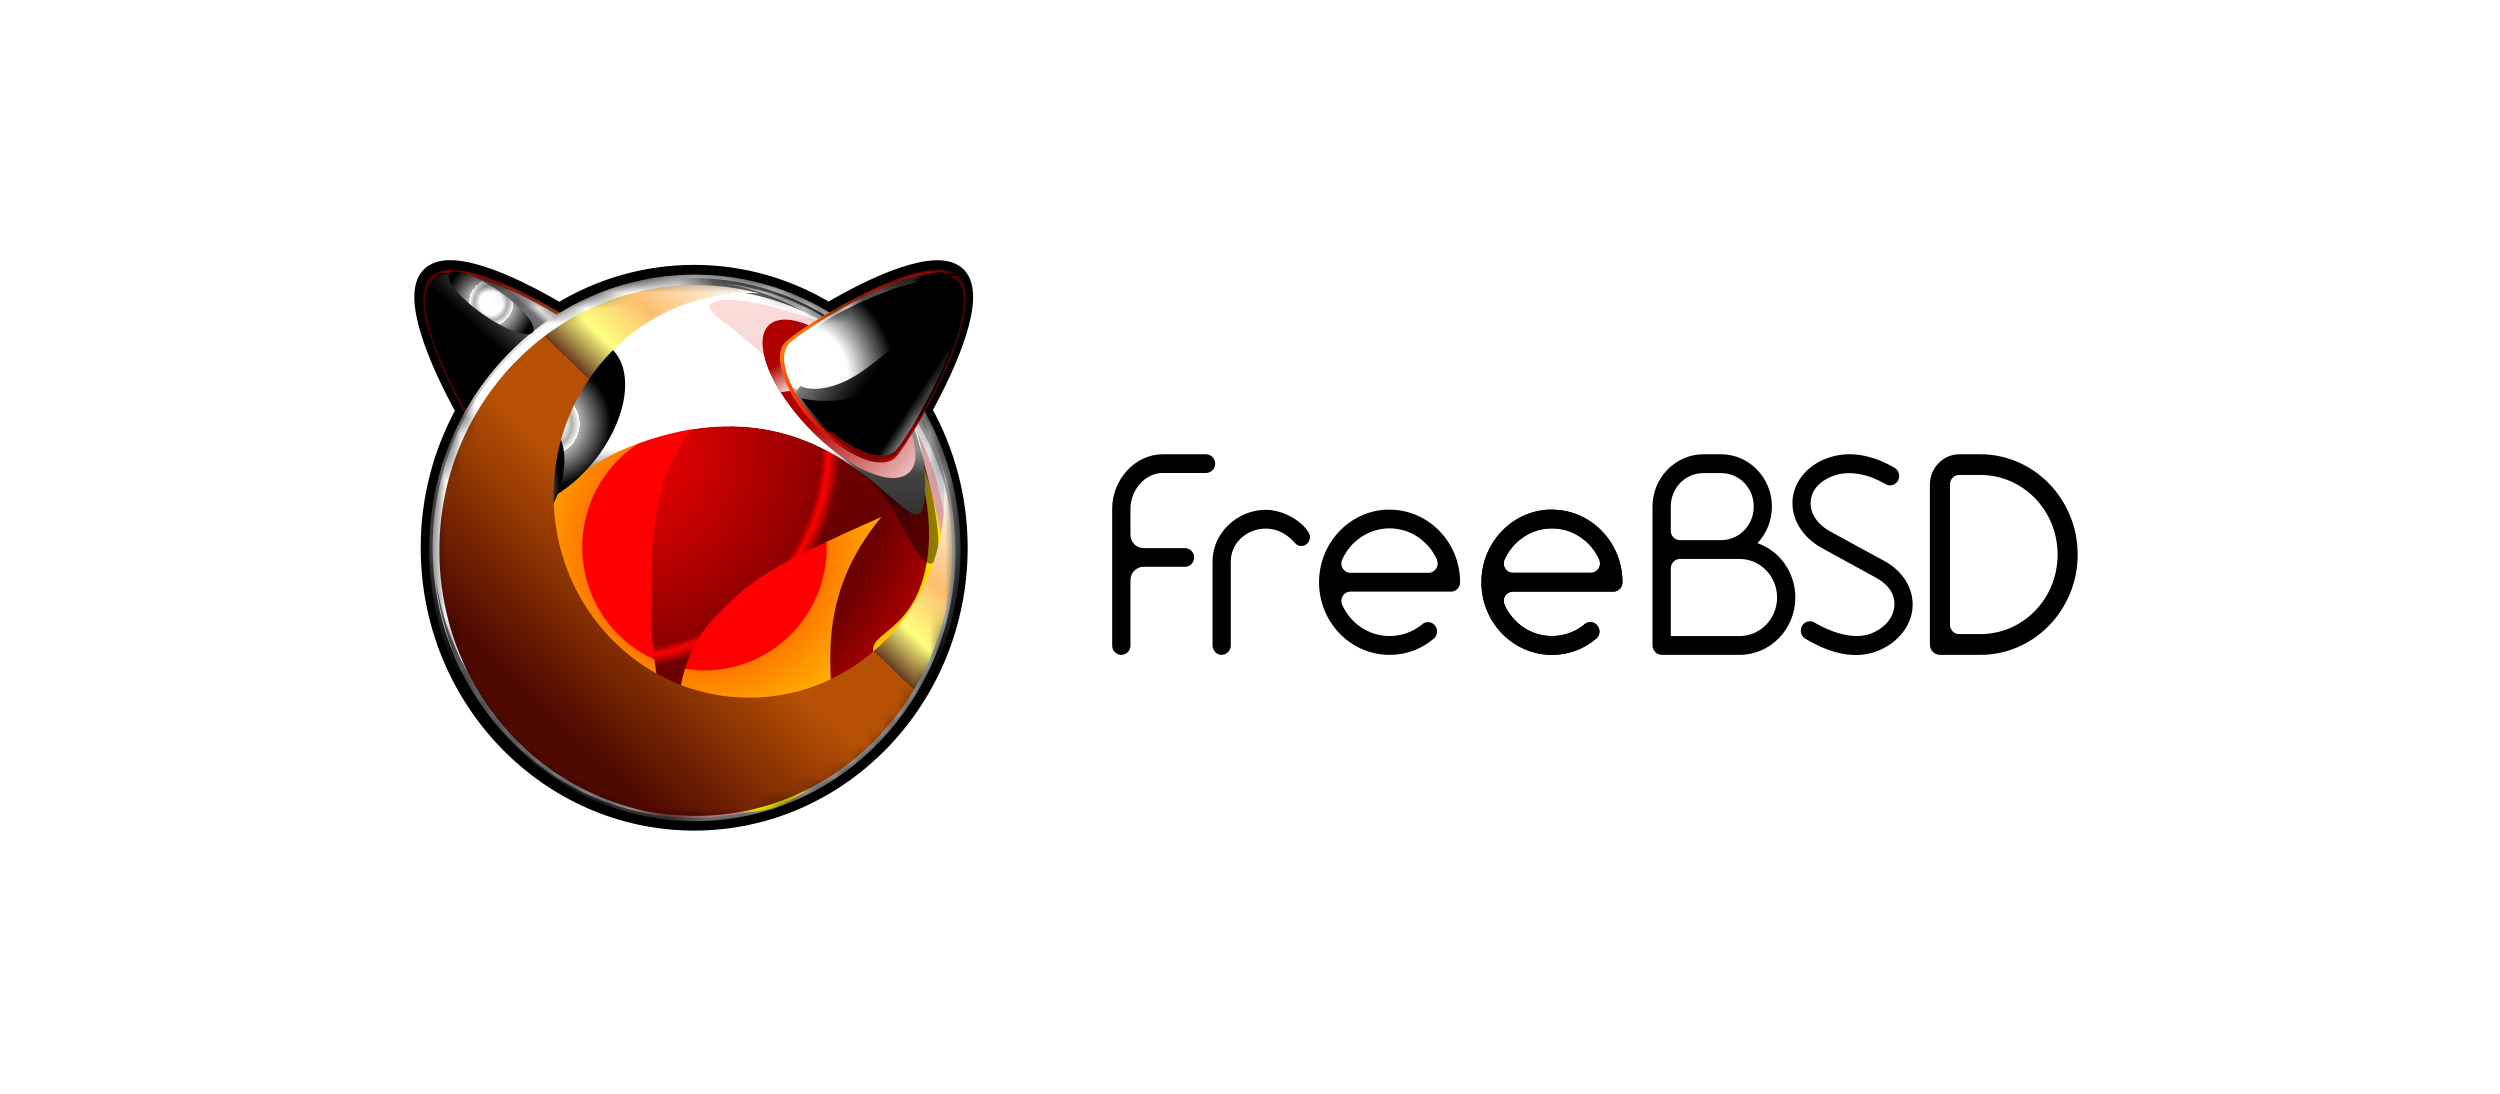 <?xml version="1.0" encoding="UTF-8"?>
<svg width="160px" height="70px" viewBox="0 0 160 70" version="1.1" xmlns="http://www.w3.org/2000/svg" xmlns:xlink="http://www.w3.org/1999/xlink">
    <!-- Generator: Hyder A. - https://toggle.me -->
    <title>freebsd</title>
    <desc>Created with Sketch.</desc>
    <defs>
        <path d="M1.834,0.041 C1.271,0.044 0.811,0.18 0.506,0.497 C-0.814,1.863 1.082,6.213 2.729,9.18 C1.294,11.761 0.47,14.756 0.47,17.945 C0.47,27.662 8.087,35.548 17.473,35.548 C26.859,35.548 34.476,27.662 34.476,17.945 C34.476,14.735 33.641,11.721 32.189,9.129 C33.829,6.163 35.695,1.855 34.383,0.497 C34.355,0.468 34.329,0.442 34.298,0.416 C34.296,0.414 34.294,0.41 34.291,0.408 C32.885,-0.767 28.871,1.105 26.074,2.761 C23.55,1.224 20.611,0.342 17.473,0.342 C14.6,0.342 11.892,1.082 9.518,2.386 C10.312,1.862 11.152,1.411 12.033,1.041 C10.87,1.471 9.774,2.037 8.751,2.725 C6.563,1.435 3.663,0.03 1.834,0.041 Z" id="path-1"></path>
        <radialGradient cx="197.25%" cy="-38.169%" fx="197.25%" fy="-38.169%" r="209.511%" gradientTransform="translate(1.973,-0.382),scale(1,0.966),translate(-1.973,0.382)" id="radialGradient-3">
            <stop stop-color="#FF2F00" offset="36.44%"></stop>
            <stop stop-color="#FF2F00" offset="36.44%"></stop>
            <stop stop-color="#FFB700" offset="47.22%"></stop>
            <stop stop-color="#FFFFFF" offset="49.8%"></stop>
            <stop stop-color="#FFFFFF" offset="49.8%"></stop>
            <stop stop-color="#FF2F00" offset="50%"></stop>
            <stop stop-color="#FFFFFF" offset="50%"></stop>
            <stop stop-color="#FF1100" offset="50%"></stop>
            <stop stop-color="#7C0000" offset="50%"></stop>
            <stop stop-color="#FFB700" offset="55.67%"></stop>
            <stop stop-color="#FFB700" offset="55.67%"></stop>
            <stop stop-color="#FF8800" offset="61.93%"></stop>
            <stop stop-color="#FF3300" offset="73.76%"></stop>
            <stop stop-color="#FF1100" offset="79.15%"></stop>
            <stop stop-color="#FF1100" offset="79.15%"></stop>
            <stop stop-color="#7C0000" offset="94.13%"></stop>
            <stop stop-color="#7C0000" offset="94.13%"></stop>
            <stop stop-color="#EB0000" offset="100%"></stop>
            <stop stop-color="#EB0000" offset="100%"></stop>
        </radialGradient>
        <linearGradient x1="100.002%" y1="50%" x2="0.001%" y2="50%" id="linearGradient-4">
            <stop stop-color="#FFFFFF" offset="0%"></stop>
            <stop stop-color="#FFFFFF" offset="0%"></stop>
            <stop stop-color="#FFFFFF" offset="47.22%"></stop>
            <stop stop-color="#787878" offset="50.16%"></stop>
            <stop stop-color="#222222" offset="84.5%"></stop>
            <stop stop-color="#000000" offset="100%"></stop>
            <stop stop-color="#000000" offset="100%"></stop>
        </linearGradient>
        <linearGradient x1="5.511%" y1="66.365%" x2="20.63%" y2="56.916%" id="linearGradient-5">
            <stop stop-color="#FFFFFF" offset="8.3%"></stop>
            <stop stop-color="#FFFFFF" offset="8.3%"></stop>
            <stop stop-color="#FFFFFF" offset="47.22%"></stop>
            <stop stop-color="#787878" offset="54.3%"></stop>
            <stop stop-color="#222222" offset="85.79%"></stop>
            <stop stop-color="#000000" offset="100%"></stop>
            <stop stop-color="#000000" offset="100%"></stop>
        </linearGradient>
        <linearGradient x1="76.107%" y1="4.666%" x2="42.086%" y2="42.467%" id="linearGradient-6">
            <stop stop-color="#FFFFFF" offset="8.3%"></stop>
            <stop stop-color="#FFFFFF" offset="8.3%"></stop>
            <stop stop-color="#FFFFFF" offset="47.22%"></stop>
            <stop stop-color="#787878" offset="54.3%"></stop>
            <stop stop-color="#222222" offset="85.79%"></stop>
            <stop stop-color="#000000" offset="100%"></stop>
            <stop stop-color="#000000" offset="100%"></stop>
        </linearGradient>
        <radialGradient cx="49.44%" cy="101.059%" fx="49.44%" fy="101.059%" r="102.553%" gradientTransform="translate(0.494,1.011),scale(1,0.966),translate(-0.494,-1.011)" id="radialGradient-7">
            <stop stop-color="#000000" offset="0%"></stop>
            <stop stop-color="#000000" offset="0%"></stop>
            <stop stop-color="#000000" offset="50%"></stop>
            <stop stop-color="#FFFFFF" offset="100%"></stop>
            <stop stop-color="#FFFFFF" offset="100%"></stop>
        </radialGradient>
        <radialGradient cx="34.68%" cy="28.989%" fx="34.68%" fy="28.989%" r="88.897%" gradientTransform="translate(0.347,0.29),scale(1,0.966),translate(-0.347,-0.29)" id="radialGradient-8">
            <stop stop-color="#FF0000" offset="0%"></stop>
            <stop stop-color="#FF0000" offset="0%"></stop>
            <stop stop-color="#E20000" offset="11.31%"></stop>
            <stop stop-color="#8D0000" offset="45.58%"></stop>
            <stop stop-color="#FF0000" offset="47.22%"></stop>
            <stop stop-color="#6B0000" offset="50%"></stop>
            <stop stop-color="#6B0000" offset="61.19%"></stop>
            <stop stop-color="#6B0000" offset="61.19%"></stop>
            <stop stop-color="#FF0000" offset="95.25%"></stop>
            <stop stop-color="#FF0000" offset="95.25%"></stop>
        </radialGradient>
        <linearGradient x1="-0%" y1="50%" x2="100%" y2="50%" id="linearGradient-9">
            <stop stop-color="#FFFFFF" offset="8.3%"></stop>
            <stop stop-color="#FFFFFF" offset="8.3%"></stop>
            <stop stop-color="#FFFFFF" offset="47.22%"></stop>
            <stop stop-color="#787878" offset="54.3%"></stop>
            <stop stop-color="#222222" offset="85.79%"></stop>
            <stop stop-color="#000000" offset="100%"></stop>
            <stop stop-color="#000000" offset="100%"></stop>
        </linearGradient>
        <linearGradient x1="100%" y1="50%" x2="-4.1013302e-05%" y2="50%" id="linearGradient-10">
            <stop stop-color="#FFFFFF" offset="8.3%"></stop>
            <stop stop-color="#FFFFFF" offset="8.3%"></stop>
            <stop stop-color="#FFFFFF" offset="47.22%"></stop>
            <stop stop-color="#787878" offset="54.3%"></stop>
            <stop stop-color="#222222" offset="85.79%"></stop>
            <stop stop-color="#000000" offset="100%"></stop>
            <stop stop-color="#000000" offset="100%"></stop>
        </linearGradient>
        <linearGradient x1="50%" y1="-1.661%" x2="50%" y2="113.269%" id="linearGradient-11">
            <stop stop-color="#FFFFFF" offset="8.3%"></stop>
            <stop stop-color="#FFFFFF" offset="8.3%"></stop>
            <stop stop-color="#FFFFFF" offset="47.22%"></stop>
            <stop stop-color="#787878" offset="54.3%"></stop>
            <stop stop-color="#222222" offset="85.79%"></stop>
            <stop stop-color="#000000" offset="100%"></stop>
            <stop stop-color="#000000" offset="100%"></stop>
        </linearGradient>
        <radialGradient cx="50%" cy="50.001%" fx="50%" fy="50.001%" r="51.091%" gradientTransform="translate(0.5,0.5),scale(1,0.926),translate(-0.5,-0.5)" id="radialGradient-12">
            <stop stop-color="#FF0000" offset="0%"></stop>
            <stop stop-color="#FF0000" offset="0%"></stop>
            <stop stop-color="#FF0000" offset="47.22%"></stop>
            <stop stop-color="#FF7A00" offset="47.72%"></stop>
            <stop stop-color="#FFD000" offset="83.74%"></stop>
            <stop stop-color="#FFF200" offset="100%"></stop>
            <stop stop-color="#FFF200" offset="100%"></stop>
        </radialGradient>
        <radialGradient cx="-3.624%" cy="-323.903%" fx="-3.624%" fy="-323.903%" r="418.384%" gradientTransform="translate(-0.036,-3.239),scale(0.749,1),translate(0.036,3.239)" id="radialGradient-13">
            <stop stop-color="#FF2F00" offset="36.44%"></stop>
            <stop stop-color="#FF2F00" offset="36.44%"></stop>
            <stop stop-color="#FFB700" offset="47.22%"></stop>
            <stop stop-color="#FFFFFF" offset="49.8%"></stop>
            <stop stop-color="#FFFFFF" offset="49.8%"></stop>
            <stop stop-color="#FF2F00" offset="50%"></stop>
            <stop stop-color="#FFFFFF" offset="50%"></stop>
            <stop stop-color="#FF1100" offset="50%"></stop>
            <stop stop-color="#7C0000" offset="50%"></stop>
            <stop stop-color="#FFB700" offset="55.67%"></stop>
            <stop stop-color="#FFB700" offset="55.67%"></stop>
            <stop stop-color="#FF8800" offset="61.93%"></stop>
            <stop stop-color="#FF3300" offset="73.76%"></stop>
            <stop stop-color="#FF1100" offset="79.15%"></stop>
            <stop stop-color="#FF1100" offset="79.15%"></stop>
            <stop stop-color="#7C0000" offset="94.13%"></stop>
            <stop stop-color="#7C0000" offset="94.13%"></stop>
            <stop stop-color="#EB0000" offset="100%"></stop>
            <stop stop-color="#EB0000" offset="100%"></stop>
        </radialGradient>
        <radialGradient cx="-97.249%" cy="-38.169%" fx="-97.249%" fy="-38.169%" r="209.508%" gradientTransform="translate(-0.972,-0.382),scale(1,0.966),translate(0.972,0.382)" id="radialGradient-14">
            <stop stop-color="#FF2F00" offset="36.44%"></stop>
            <stop stop-color="#FF2F00" offset="36.44%"></stop>
            <stop stop-color="#FFB700" offset="47.22%"></stop>
            <stop stop-color="#FFFFFF" offset="49.8%"></stop>
            <stop stop-color="#FFFFFF" offset="49.8%"></stop>
            <stop stop-color="#FF2F00" offset="50%"></stop>
            <stop stop-color="#FFFFFF" offset="50%"></stop>
            <stop stop-color="#FF1100" offset="50%"></stop>
            <stop stop-color="#7C0000" offset="50%"></stop>
            <stop stop-color="#FFB700" offset="55.67%"></stop>
            <stop stop-color="#FFB700" offset="55.67%"></stop>
            <stop stop-color="#FF8800" offset="61.93%"></stop>
            <stop stop-color="#FF3300" offset="73.76%"></stop>
            <stop stop-color="#FF1100" offset="79.15%"></stop>
            <stop stop-color="#FF1100" offset="79.15%"></stop>
            <stop stop-color="#7C0000" offset="94.13%"></stop>
            <stop stop-color="#7C0000" offset="94.13%"></stop>
            <stop stop-color="#EB0000" offset="100%"></stop>
            <stop stop-color="#EB0000" offset="100%"></stop>
        </radialGradient>
        <linearGradient x1="13.669%" y1="11.246%" x2="57.146%" y2="42.437%" id="linearGradient-15">
            <stop stop-color="#FFFFFF" offset="8.3%"></stop>
            <stop stop-color="#FFFFFF" offset="8.3%"></stop>
            <stop stop-color="#FFFFFF" offset="47.22%"></stop>
            <stop stop-color="#787878" offset="54.3%"></stop>
            <stop stop-color="#222222" offset="85.79%"></stop>
            <stop stop-color="#000000" offset="100%"></stop>
            <stop stop-color="#000000" offset="100%"></stop>
        </linearGradient>
        <linearGradient x1="-0.001%" y1="50%" x2="99.999%" y2="50%" id="linearGradient-16">
            <stop stop-color="#FFFFFF" offset="0%"></stop>
            <stop stop-color="#FFFFFF" offset="0%"></stop>
            <stop stop-color="#FFFFFF" offset="47.22%"></stop>
            <stop stop-color="#787878" offset="50.16%"></stop>
            <stop stop-color="#222222" offset="84.5%"></stop>
            <stop stop-color="#000000" offset="100%"></stop>
            <stop stop-color="#000000" offset="100%"></stop>
        </linearGradient>
        <radialGradient cx="3.642%" cy="10.652%" fx="3.642%" fy="10.652%" r="124.347%" gradientTransform="translate(0.036,0.107),scale(1,0.966),translate(-0.036,-0.107)" id="radialGradient-17">
            <stop stop-color="#B00000" offset="0%"></stop>
            <stop stop-color="#B00000" offset="0%"></stop>
            <stop stop-color="#B00000" offset="50%"></stop>
            <stop stop-color="#EBBFBF" offset="100%"></stop>
            <stop stop-color="#EBBFBF" offset="100%"></stop>
        </radialGradient>
        <radialGradient cx="-41.259%" cy="-60.141%" fx="-41.259%" fy="-60.141%" r="271.423%" gradientTransform="translate(-0.413,-0.601),scale(1,0.746),translate(0.413,0.601)" id="radialGradient-18">
            <stop stop-color="#B00000" offset="0%"></stop>
            <stop stop-color="#B00000" offset="0%"></stop>
            <stop stop-color="#B00000" offset="50%"></stop>
            <stop stop-color="#FFFFFF" offset="100%"></stop>
            <stop stop-color="#FFFFFF" offset="100%"></stop>
        </radialGradient>
        <linearGradient x1="229.93%" y1="-174.719%" x2="9.122%" y2="110.979%" id="linearGradient-19">
            <stop stop-color="#FF5900" offset="16.29%"></stop>
            <stop stop-color="#FF5900" offset="16.29%"></stop>
            <stop stop-color="#FF5000" offset="18.74%"></stop>
            <stop stop-color="#FF2F00" offset="29.21%"></stop>
            <stop stop-color="#FF2F00" offset="29.21%"></stop>
            <stop stop-color="#FF5900" offset="47.22%"></stop>
            <stop stop-color="#FF2F00" offset="50%"></stop>
            <stop stop-color="#EB0000" offset="100%"></stop>
            <stop stop-color="#EB0000" offset="100%"></stop>
        </linearGradient>
        <radialGradient cx="49.999%" cy="49.997%" fx="49.999%" fy="49.997%" r="50.769%" gradientTransform="translate(0.5,0.5),scale(0.668,1),translate(-0.5,-0.5)" id="radialGradient-20">
            <stop stop-color="#FFFFFF" offset="25.84%"></stop>
            <stop stop-color="#FFFFFF" offset="25.84%"></stop>
            <stop stop-color="#AFAFAF" offset="37.64%"></stop>
            <stop stop-color="#AFAFAF" offset="37.64%"></stop>
            <stop stop-color="#FFFFFF" offset="50%"></stop>
            <stop stop-color="#AFAFAF" offset="50%"></stop>
            <stop stop-color="#000000" offset="100%"></stop>
            <stop stop-color="#000000" offset="100%"></stop>
        </radialGradient>
        <radialGradient cx="50.002%" cy="49.998%" fx="50.002%" fy="49.998%" r="65.019%" gradientTransform="translate(0.5,0.5),scale(0.737,1),translate(-0.5,-0.5)" id="radialGradient-21">
            <stop stop-color="#FFFFFF" offset="25.84%"></stop>
            <stop stop-color="#FFFFFF" offset="25.84%"></stop>
            <stop stop-color="#AFAFAF" offset="37.64%"></stop>
            <stop stop-color="#AFAFAF" offset="37.64%"></stop>
            <stop stop-color="#FFFFFF" offset="50%"></stop>
            <stop stop-color="#AFAFAF" offset="50%"></stop>
            <stop stop-color="#000000" offset="100%"></stop>
            <stop stop-color="#000000" offset="100%"></stop>
        </radialGradient>
        <radialGradient cx="50.004%" cy="50%" fx="50.004%" fy="50%" r="36.001%" gradientTransform="translate(0.5,0.5),scale(1,0.905),translate(-0.5,-0.5)" id="radialGradient-22">
            <stop stop-color="#FFFFFF" offset="25.84%"></stop>
            <stop stop-color="#FFFFFF" offset="25.84%"></stop>
            <stop stop-color="#AFAFAF" offset="37.64%"></stop>
            <stop stop-color="#AFAFAF" offset="37.64%"></stop>
            <stop stop-color="#FFFFFF" offset="50%"></stop>
            <stop stop-color="#AFAFAF" offset="50%"></stop>
            <stop stop-color="#000000" offset="100%"></stop>
            <stop stop-color="#000000" offset="100%"></stop>
        </radialGradient>
        <radialGradient cx="49.998%" cy="50.004%" fx="49.998%" fy="50.004%" r="40.711%" gradientTransform="translate(0.5,0.5),scale(1,0.733),translate(-0.5,-0.5)" id="radialGradient-23">
            <stop stop-color="#FFFFFF" offset="25.84%"></stop>
            <stop stop-color="#FFFFFF" offset="25.84%"></stop>
            <stop stop-color="#AFAFAF" offset="37.64%"></stop>
            <stop stop-color="#AFAFAF" offset="37.64%"></stop>
            <stop stop-color="#FFFFFF" offset="50%"></stop>
            <stop stop-color="#AFAFAF" offset="50%"></stop>
            <stop stop-color="#000000" offset="100%"></stop>
            <stop stop-color="#000000" offset="100%"></stop>
        </radialGradient>
        <linearGradient x1="91.373%" y1="4.962%" x2="21.639%" y2="80.874%" id="linearGradient-24">
            <stop stop-color="#34B3D1" offset="1%"></stop>
            <stop stop-color="#34B3D1" offset="1%"></stop>
            <stop stop-color="#FFFFFF" offset="17.42%"></stop>
            <stop stop-color="#FFFFFF" offset="17.42%"></stop>
            <stop stop-color="#FDBF6F" offset="33.15%"></stop>
            <stop stop-color="#FDBF6F" offset="33.15%"></stop>
            <stop stop-color="#FFFF7F" offset="42.7%"></stop>
            <stop stop-color="#FFFF7F" offset="42.7%"></stop>
            <stop stop-color="#673920" offset="50%"></stop>
            <stop stop-color="#34B3D1" offset="50%"></stop>
            <stop stop-color="#FFFFFF" offset="50%"></stop>
            <stop stop-color="#FDBF6F" offset="50%"></stop>
            <stop stop-color="#FFFF7F" offset="50%"></stop>
            <stop stop-color="#673920" offset="50%"></stop>
            <stop stop-color="#673920" offset="50%"></stop>
            <stop stop-color="#B55004" offset="50%"></stop>
            <stop stop-color="#B55004" offset="65.17%"></stop>
            <stop stop-color="#B55004" offset="65.17%"></stop>
            <stop stop-color="#4E0901" offset="100%"></stop>
            <stop stop-color="#4E0901" offset="100%"></stop>
        </linearGradient>
        <radialGradient cx="10.066%" cy="85.759%" fx="10.066%" fy="85.759%" r="78.891%" gradientTransform="translate(0.101,0.858),scale(0.713,1),translate(-0.101,-0.858)" id="radialGradient-25">
            <stop stop-color="#FFFFFF" offset="0%"></stop>
            <stop stop-color="#FFFFFF" offset="0%"></stop>
            <stop stop-color="#FFFFFF" offset="50%"></stop>
            <stop stop-color="#000000" offset="100%"></stop>
            <stop stop-color="#000000" offset="100%"></stop>
        </radialGradient>
        <linearGradient x1="86.103%" y1="61.819%" x2="72.536%" y2="52.618%" id="linearGradient-26">
            <stop stop-color="#FFFFFF" offset="8.3%"></stop>
            <stop stop-color="#FFFFFF" offset="8.3%"></stop>
            <stop stop-color="#FFFFFF" offset="47.22%"></stop>
            <stop stop-color="#787878" offset="54.3%"></stop>
            <stop stop-color="#222222" offset="85.79%"></stop>
            <stop stop-color="#000000" offset="100%"></stop>
            <stop stop-color="#000000" offset="100%"></stop>
        </linearGradient>
    </defs>
    <g id="technologies" stroke="none" stroke-width="1" fill="none" fill-rule="evenodd">
        <g id="OS" transform="translate(-224, -138)">
            <g id="freebsd" transform="translate(224, 138)">
                <rect id="Rectangle-Copy-5" fill="#FFFFFF" x="0" y="0" width="160" height="70"></rect>
                <g transform="translate(27, 17)">
                    <g id="g4795" transform="translate(44, 12)" fill-rule="nonzero" fill="#000000">
                        <path d="M17.703,3.619 C15.319,3.744 13.419,5.781 13.419,8.265 C13.419,10.83 15.441,12.911 17.933,12.911 C19.039,12.911 20.018,12.521 20.803,11.84 C20.909,11.732 20.975,11.585 20.975,11.419 C20.975,11.088 20.709,10.814 20.387,10.814 C20.226,10.814 20.083,10.882 19.978,10.991 C19.412,11.442 18.704,11.707 17.933,11.707 C16.592,11.707 15.438,10.893 14.904,9.72 C14.868,9.642 14.847,9.554 14.847,9.462 C14.847,9.13 15.106,8.864 15.428,8.864 L21.865,8.864 C22.187,8.864 22.446,8.597 22.446,8.265 C22.446,5.701 20.424,3.619 17.933,3.619 C17.855,3.619 17.78,3.615 17.703,3.619 Z M17.933,4.816 C19.281,4.816 20.439,5.64 20.968,6.825 C20.969,6.827 20.967,6.83 20.968,6.832 C20.996,6.902 21.011,6.981 21.011,7.061 C21.011,7.393 20.752,7.66 20.43,7.66 L15.428,7.66 C15.106,7.66 14.847,7.393 14.847,7.061 C14.847,6.969 14.868,6.881 14.904,6.803 C15.438,5.63 16.593,4.816 17.933,4.816 Z" id="rect4226"></path>
                        <path d="M3.416,0.074 C1.619,0.074 0.179,1.711 0.179,3.568 L0.179,12.313 C0.179,12.645 0.438,12.911 0.761,12.911 C1.083,12.911 1.349,12.645 1.349,12.313 L1.349,8.132 C1.349,7.658 1.721,7.276 2.181,7.276 L4.837,7.276 C5.159,7.276 5.425,7.009 5.425,6.677 C5.425,6.345 5.159,6.079 4.837,6.079 L2.181,6.079 C1.721,6.079 1.349,5.696 1.349,5.222 L1.349,3.568 C1.349,2.372 2.274,1.27 3.416,1.27 L6.186,1.27 C6.508,1.27 6.774,1.004 6.774,0.672 C6.774,0.34 6.508,0.074 6.186,0.074 L3.416,0.074 Z" id="path7098"></path>
                        <path d="M10.01,3.627 C8.193,3.627 6.602,5.107 6.602,6.928 L6.602,12.306 C6.602,12.638 6.861,12.911 7.183,12.911 C7.506,12.911 7.772,12.638 7.772,12.306 L7.772,6.928 C7.772,5.729 8.808,4.831 10.01,4.831 C10.817,4.831 11.444,5.251 11.905,5.783 C12.004,5.882 12.137,5.946 12.285,5.946 C12.589,5.946 12.838,5.69 12.838,5.377 C12.838,5.275 12.812,5.179 12.766,5.097 C12.292,4.296 11.067,3.627 10.01,3.627 Z" id="circle7088"></path>
                        <path d="M28.094,3.619 C25.71,3.744 23.81,5.781 23.81,8.265 C23.81,10.83 25.832,12.911 28.324,12.911 C29.43,12.911 30.409,12.521 31.194,11.84 C31.3,11.732 31.366,11.585 31.366,11.419 C31.366,11.088 31.1,10.814 30.778,10.814 C30.617,10.814 30.474,10.882 30.369,10.991 C29.803,11.442 29.095,11.707 28.324,11.707 C26.983,11.707 25.829,10.893 25.295,9.72 C25.259,9.642 25.238,9.554 25.238,9.462 C25.238,9.13 25.497,8.864 25.819,8.864 L32.256,8.864 C32.578,8.864 32.837,8.597 32.837,8.265 C32.837,5.701 30.815,3.619 28.324,3.619 C28.246,3.619 28.171,3.615 28.094,3.619 Z M28.324,4.816 C29.672,4.816 30.83,5.64 31.359,6.825 C31.36,6.827 31.358,6.83 31.359,6.832 C31.387,6.902 31.402,6.981 31.402,7.061 C31.402,7.393 31.143,7.66 30.821,7.66 L25.819,7.66 C25.497,7.66 25.238,7.393 25.238,7.061 C25.238,6.969 25.259,6.881 25.295,6.803 C25.829,5.63 26.984,4.816 28.324,4.816 Z" id="path4280"></path>
                        <path d="M38.018,0.074 C36.229,0.074 34.76,1.578 34.76,3.42 L34.76,5.85 L34.76,12.306 C34.76,12.637 35.026,12.911 35.349,12.911 L40.336,12.911 C42.303,12.911 43.902,11.266 43.902,9.24 C43.902,7.626 42.886,6.252 41.477,5.761 C42.049,5.156 42.403,4.326 42.403,3.42 C42.403,1.588 40.957,0.09 39.181,0.074 C39.177,0.074 39.164,0.074 39.152,0.074 C39.146,0.074 39.146,0.074 39.138,0.074 C39.038,0.074 38.755,0.074 38.018,0.074 Z M38.018,1.278 C38.755,1.278 39.038,1.278 39.138,1.278 C39.146,1.278 39.146,1.278 39.152,1.278 C40.31,1.278 41.24,2.228 41.24,3.42 C41.24,4.612 40.31,5.569 39.152,5.569 L36.518,5.569 C36.196,5.569 35.93,5.303 35.93,4.971 L35.93,4.262 L35.93,3.42 C35.93,2.228 36.86,1.278 38.018,1.278 Z M36.511,6.773 L40.336,6.773 C41.659,6.773 42.733,7.878 42.733,9.24 C42.733,10.602 41.659,11.707 40.336,11.707 L35.93,11.707 L35.93,7.379 C35.93,7.047 36.189,6.773 36.511,6.773 Z" id="path4297"></path>
                        <path d="M28.094,3.619 C25.71,3.744 23.81,5.781 23.81,8.265 C23.81,10.83 25.832,12.911 28.324,12.911 C29.43,12.911 30.409,12.521 31.194,11.84 C31.3,11.732 31.366,11.585 31.366,11.419 C31.366,11.088 31.1,10.814 30.778,10.814 C30.617,10.814 30.474,10.882 30.369,10.991 C29.803,11.442 29.095,11.707 28.324,11.707 C26.983,11.707 25.829,10.893 25.295,9.72 C25.259,9.642 25.238,9.554 25.238,9.462 C25.238,9.13 25.497,8.864 25.819,8.864 L32.256,8.864 C32.578,8.864 32.837,8.597 32.837,8.265 C32.837,5.701 30.815,3.619 28.324,3.619 C28.246,3.619 28.171,3.615 28.094,3.619 Z M28.324,4.816 C29.672,4.816 30.83,5.64 31.359,6.825 C31.36,6.827 31.358,6.83 31.359,6.832 C31.387,6.902 31.402,6.981 31.402,7.061 C31.402,7.393 31.143,7.66 30.821,7.66 L25.819,7.66 C25.497,7.66 25.238,7.393 25.238,7.061 C25.238,6.969 25.259,6.881 25.295,6.803 C25.829,5.63 26.984,4.816 28.324,4.816 Z" id="path4314"></path>
                        <path d="M47.074,0.081 C46.646,0.11 46.205,0.204 45.761,0.391 C44.5,0.924 43.744,1.99 43.716,3.132 C43.688,4.273 44.375,5.406 45.617,6.086 L49.069,7.977 C50,8.487 50.296,9.166 50.239,9.809 C50.182,10.452 49.733,11.13 48.803,11.523 C47.582,12.038 45.995,11.352 45.165,10.865 C44.983,10.737 44.747,10.725 44.554,10.834 C44.361,10.944 44.244,11.156 44.252,11.382 C44.26,11.609 44.391,11.812 44.591,11.907 C45.532,12.459 47.411,13.403 49.241,12.631 C50.497,12.101 51.3,11.063 51.401,9.92 C51.502,8.777 50.865,7.599 49.614,6.914 L46.163,5.03 C45.223,4.516 44.863,3.803 44.878,3.169 C44.894,2.535 45.274,1.897 46.199,1.507 C47.472,0.969 48.852,1.5 49.657,1.972 C49.839,2.088 50.067,2.093 50.252,1.985 C50.438,1.877 50.552,1.673 50.549,1.453 C50.546,1.234 50.427,1.034 50.239,0.931 C49.515,0.506 48.357,-0.006 47.074,0.081 Z" id="path4318"></path>
                        <path d="M54.394,0.074 C53.364,0.074 52.513,0.949 52.513,2.009 C52.513,2.711 52.513,12.247 52.513,12.247 C52.513,12.423 52.579,12.595 52.7,12.719 C52.821,12.844 52.988,12.912 53.159,12.911 L55.743,12.911 C59.176,12.911 61.971,10.028 61.971,6.493 C61.971,2.958 59.176,0.074 55.743,0.074 L54.394,0.074 Z M54.394,1.396 L55.743,1.396 C58.479,1.396 60.687,3.675 60.687,6.493 C60.687,9.311 58.479,11.582 55.743,11.582 L54.386,11.582 C54.064,11.582 53.798,11.315 53.798,10.984 C53.798,9.226 53.798,2.624 53.798,2.009 C53.798,1.666 54.061,1.396 54.394,1.396 Z" id="path4345"></path>
                    </g>
                    <g id="g13132">
                        <path d="M1.788,0.151 C1.226,0.154 0.766,0.297 0.46,0.614 C-0.859,1.98 1.036,6.323 2.683,9.29 C1.247,11.872 0.425,14.864 0.425,18.055 C0.425,27.772 8.042,35.658 17.428,35.658 C26.813,35.658 34.43,27.772 34.43,18.055 C34.43,14.842 33.591,11.833 32.136,9.239 C33.777,6.272 35.651,1.973 34.338,0.614 C33.029,-0.741 28.893,1.183 26.028,2.879 C23.504,1.341 20.566,0.452 17.428,0.452 C14.277,0.452 11.329,1.345 8.798,2.893 C6.6,1.589 3.643,0.14 1.788,0.151 Z" id="path12441" stroke="#000000" fill="#000000" fill-rule="nonzero"></path>
                        <g id="g13090-Clipped" transform="translate(0, 0.235)">
                            <mask id="mask-2" fill="white">
                                <use xlink:href="#path-1"></use>
                            </mask>
                            <g id="path13130"></g>
                            <g id="g13090" mask="url(#mask-2)">
                                <g transform="translate(0, -92.471)">
                                    <path d="M0.505,92.967 C-1.451,94.993 3.673,103.583 4.551,104.492 C5.429,105.4 7.727,104.495 9.683,102.469 C11.64,100.443 12.514,98.064 11.637,97.156 C10.759,96.247 2.462,90.942 0.505,92.967 Z" id="path6420" fill="url(#radialGradient-3)" fill-rule="nonzero"></path>
                                    <path d="M11.213,100.202 C7.55,96.753 2.725,92.713 0.877,92.885 C2.23,91.888 7.63,95.373 11.879,98.521 C11.781,99.028 11.553,99.605 11.213,100.202 Z" id="path10879" fill="url(#linearGradient-4)" fill-rule="nonzero"></path>
                                    <path d="M0.657,93.19 C-1.225,95.139 3.704,103.4 4.548,104.274 C5.392,105.148 7.602,104.277 9.484,102.329 C11.366,100.38 12.207,98.093 11.363,97.219 C10.519,96.345 2.539,91.242 0.657,93.19 Z" id="path6442" fill="url(#linearGradient-5)" fill-rule="nonzero"></path>
                                    <path d="M0.657,93.19 C-1.225,95.139 3.704,103.4 4.548,104.274 C5.392,105.148 7.602,104.277 9.484,102.329 C11.366,100.38 12.207,98.093 11.363,97.219 C10.519,96.345 2.539,91.242 0.657,93.19 Z" id="path6444" fill="url(#linearGradient-5)" fill-rule="nonzero"></path>
                                    <path d="M0.657,93.19 C-1.225,95.139 3.704,103.4 4.548,104.274 C5.392,105.148 7.602,104.277 9.484,102.329 C11.366,100.38 12.207,98.093 11.363,97.219 C10.519,96.345 2.539,91.242 0.657,93.19 Z" id="path6455" fill="url(#linearGradient-6)" fill-rule="nonzero"></path>
                                    <ellipse id="circle6464" fill="url(#radialGradient-7)" fill-rule="nonzero" cx="17.473" cy="110.413" rx="17.003" ry="17.603"></ellipse>
                                    <ellipse id="circle6477" fill="url(#radialGradient-8)" fill-rule="nonzero" cx="17.419" cy="110.805" rx="16.19" ry="16.762"></ellipse>
                                    <path d="M2.029,111.046 C2.029,101.866 9.217,94.424 18.085,94.424 C26.078,94.424 32.706,100.471 33.935,108.387 C33.017,99.752 25.948,93.034 17.362,93.034 C8.153,93.034 0.687,100.764 0.687,110.298 C0.687,119.186 7.176,126.505 15.517,127.456 C7.87,126.183 2.029,119.322 2.029,111.046 Z" id="path6488" fill="url(#linearGradient-9)" fill-rule="nonzero"></path>
                                    <path d="M32.81,109.78 C32.81,118.961 25.621,126.403 16.754,126.403 C8.761,126.403 2.133,120.356 0.903,112.439 C1.822,121.074 8.891,127.792 17.477,127.792 C26.686,127.792 34.152,120.063 34.152,110.528 C34.152,101.64 27.663,94.321 19.322,93.37 C26.969,94.643 32.81,101.505 32.81,109.78 Z" id="path6499" fill="url(#linearGradient-10)" fill-rule="nonzero" opacity="0.63"></path>
                                    <path d="M32.201,106.283 C32.201,113.229 27.788,98.117 13.276,103.835 C7.718,106.025 2.853,113.229 2.853,106.283 C2.853,99.337 9.423,93.707 17.527,93.707 C25.631,93.707 32.201,99.337 32.201,106.283 Z" id="path12457" fill="url(#linearGradient-11)" fill-rule="nonzero"></path>
                                    <g id="g6505" stroke-width="1" fill="none" fill-rule="evenodd" transform="translate(2.626, 94.034)">
                                        <g id="g6507" fill-rule="nonzero" fill="url(#radialGradient-12)">
                                            <path d="M10.232,5.863 C10.099,6.778 10.978,8.042 11.48,6.415 C11.981,4.788 11.999,2.646 13.867,1.671 C15.734,0.696 17.243,0.545 18.825,1.176 C19.912,1.609 20.495,2.145 20.753,2.439 C20.065,1.599 17.299,-1.306 13.47,0.922 C9.033,3.505 10.369,0.33 9.936,3.865 C9.504,7.4 10.232,5.863 10.232,5.863 Z M20.753,2.439 C20.863,2.573 20.921,2.656 20.921,2.656 C20.921,2.656 20.871,2.573 20.753,2.439 Z M20.573,4.728 C16.212,3.918 10.854,6.75 7.101,11.538 C8.604,8.835 7.145,4.52 6.991,4.976 C4.798,11.464 1.393,11.42 0.518,13.492 C-0.638,16.231 0.396,19.492 2.827,20.817 C1.619,27.455 7.68,31.962 11.407,31.962 C15.169,31.962 12.066,26.523 12.066,20.797 C12.066,15.071 11.524,8.015 20.573,4.728 Z M30.476,14.742 C29.393,9.697 27.985,7.79 27.985,7.79 C27.985,7.79 30.368,12.612 29.718,16.984 C29.069,21.357 26.352,21.59 26.253,22.703 C26.153,23.815 27.227,24.048 28.094,23.488 C28.094,23.488 31.559,19.787 30.476,14.742 Z M26.787,14.285 C19.422,17.537 18.295,18.387 15.957,20.901 C13.141,23.928 13.317,29.303 14.8,31.516 C16.283,33.731 19.613,33.75 22.237,31.561 C26.039,28.39 20.397,22.022 26.787,14.285 Z" id="path6518"></path>
                                        </g>
                                    </g>
                                    <path d="M32.201,106.283 C32.201,113.229 27.788,98.117 13.276,103.835 C7.718,106.025 2.853,113.229 2.853,106.283 C2.853,99.337 9.423,93.707 17.527,93.707 C25.631,93.707 32.201,99.337 32.201,106.283 Z" id="path6529" fill="url(#linearGradient-11)" fill-rule="nonzero"></path>
                                    <path d="M32.601,111.294 C31.697,111.442 30.558,108.162 29.454,106.845 C27.358,104.345 21.94,101.924 25.854,99.013 C29.715,96.142 31.27,101.256 32.423,105.894 C32.85,107.609 33.504,111.147 32.601,111.294 Z" id="path12630" fill="#000000" fill-rule="evenodd" opacity="0.44"></path>
                                    <path d="M18.43,94.739 C19.561,93.568 26.272,95.874 28.846,97.367 C29.887,97.971 30.094,99.634 29.309,101.077 C28.525,102.52 26.734,103.571 26.005,102.592 C21.507,96.547 17.85,95.34 18.43,94.739 Z" id="path6552" fill="url(#radialGradient-13)" fill-rule="nonzero" opacity="0.15"></path>
                                    <path d="M34.387,92.967 C36.343,94.993 31.219,103.583 30.341,104.492 C29.463,105.4 27.165,104.495 25.209,102.469 C23.252,100.443 22.377,98.064 23.255,97.156 C24.133,96.247 32.43,90.942 34.387,92.967 Z" id="path6571" fill="url(#radialGradient-14)" fill-rule="nonzero"></path>
                                    <path d="M34.225,93.19 C36.107,95.139 31.179,103.4 30.335,104.274 C29.49,105.148 27.28,104.277 25.398,102.329 C23.516,100.381 22.675,98.093 23.519,97.219 C24.364,96.345 32.344,91.242 34.225,93.19 Z" id="path6582" fill="url(#linearGradient-15)" fill-rule="nonzero"></path>
                                    <path d="M34.225,93.19 C36.107,95.139 31.179,103.4 30.335,104.274 C29.49,105.148 27.28,104.277 25.398,102.329 C23.516,100.381 22.675,98.093 23.519,97.219 C24.364,96.345 32.344,91.242 34.225,93.19 Z" id="path6584" fill="url(#linearGradient-15)" fill-rule="nonzero"></path>
                                    <path d="M23.961,100.202 C27.624,96.753 32.449,92.713 34.297,92.885 C32.943,91.888 27.543,95.373 23.295,98.521 C23.393,99.028 23.621,99.605 23.961,100.202 Z" id="path6595" fill="url(#linearGradient-16)" fill-rule="nonzero"></path>
                                    <path d="M30.341,104.492 C29.463,105.4 27.165,104.495 25.209,102.469 C23.252,100.443 22.377,98.064 23.255,97.156 C23.448,96.957 23.997,96.546 24.757,96.048 C23.63,95.581 22.683,95.553 22.176,96.079 C21.14,97.152 22.324,100.117 24.821,102.702 C27.318,105.287 30.182,106.513 31.219,105.441 C31.686,104.957 31.7,104.086 31.347,103.041 C30.895,103.774 30.525,104.301 30.341,104.492 Z" id="path6602" fill="url(#radialGradient-17)" fill-rule="nonzero"></path>
                                    <path d="M22.955,100.336 L23.562,100.255 C23.195,99.572 22.973,98.922 22.925,98.373 L21.954,98.18 C22.137,98.835 22.478,99.572 22.955,100.336 Z" id="path6609" fill="url(#radialGradient-18)" fill-rule="nonzero"></path>
                                    <path d="M30.496,100.471 C28.98,102.489 28.222,101.929 26.007,102.911 C27.735,104.442 29.58,105.055 30.335,104.274 C30.535,104.067 30.965,103.443 31.479,102.587 C31.821,101.858 32.183,101.104 32.554,100.359 C34.394,96.659 31.68,98.896 30.496,100.471 Z" id="path6620" fill="url(#linearGradient-19)" fill-rule="nonzero" opacity="0.53"></path>
                                    <path d="M30.509,95.773 C28.597,96.987 26.841,97.624 26.587,97.195 C26.333,96.766 27.677,95.434 29.589,94.22 C31.501,93.006 33.257,92.369 33.511,92.798 C33.765,93.226 32.421,94.558 30.509,95.773 Z" id="path6629" fill="url(#radialGradient-20)" fill-rule="nonzero"></path>
                                    <path d="M4.92,93.859 C6.401,94.887 7.383,96.059 7.112,96.477 C6.842,96.895 5.422,96.401 3.94,95.373 C2.459,94.346 1.477,93.174 1.748,92.756 C2.018,92.338 3.438,92.832 4.92,93.859 Z" id="path6638" fill="url(#radialGradient-21)" fill-rule="nonzero"></path>
                                    <path d="M10.904,104.89 C8.674,107.551 5.604,108.575 4.046,107.175 C2.488,105.776 3.032,102.485 5.262,99.823 C7.492,97.162 10.563,96.138 12.121,97.538 C13.679,98.937 13.134,102.228 10.904,104.89 Z" id="path6647" fill="url(#radialGradient-22)" fill-rule="nonzero"></path>
                                    <path d="M8.414,107.495 C7.345,109.646 5.457,110.846 4.198,110.176 C2.939,109.505 2.785,107.217 3.854,105.066 C4.923,102.915 6.81,101.715 8.07,102.386 C9.329,103.056 9.483,105.344 8.414,107.495 Z" id="path6656" fill="url(#radialGradient-23)" fill-rule="nonzero"></path>
                                    <path d="M33.934,110.469 C33.934,109.023 33.759,107.62 33.431,106.28 C33.441,106.498 33.447,106.717 33.447,106.937 C33.447,114.089 27.846,119.887 20.938,119.887 C14.03,119.887 8.43,114.089 8.43,106.937 C8.43,99.785 14.03,93.987 20.938,93.987 C21.151,93.987 21.363,93.993 21.573,94.003 C20.279,93.663 18.923,93.482 17.527,93.482 C8.465,93.482 1.12,101.087 1.12,110.469 C1.12,119.85 8.465,127.455 17.527,127.455 C26.589,127.455 33.934,119.85 33.934,110.469 Z" id="path6673" fill="url(#linearGradient-24)" fill-rule="nonzero"></path>
                                    <path d="M27.896,99.19 C26.152,100.304 24.28,100.438 23.715,99.489 C23.15,98.54 24.105,96.868 25.849,95.754 C27.593,94.64 32.744,92.412 33.309,93.361 C33.874,94.309 29.64,98.076 27.896,99.19 Z" id="path6708" fill="url(#radialGradient-25)" fill-rule="nonzero"></path>
                                    <path d="M34.509,93.424 C34.17,95.465 33.038,97.477 31.21,98.943 C29.087,100.646 26.509,101.224 24.273,100.727 C24.588,101.19 24.965,101.656 25.398,102.105 C27.28,104.053 29.49,104.924 30.335,104.05 C31.124,103.233 35.482,95.96 34.509,93.424 Z" id="path6719" fill="url(#linearGradient-26)" fill-rule="nonzero"></path>
                                </g>
                            </g>
                        </g>
                    </g>
                </g>
            </g>
        </g>
    </g>
</svg>
